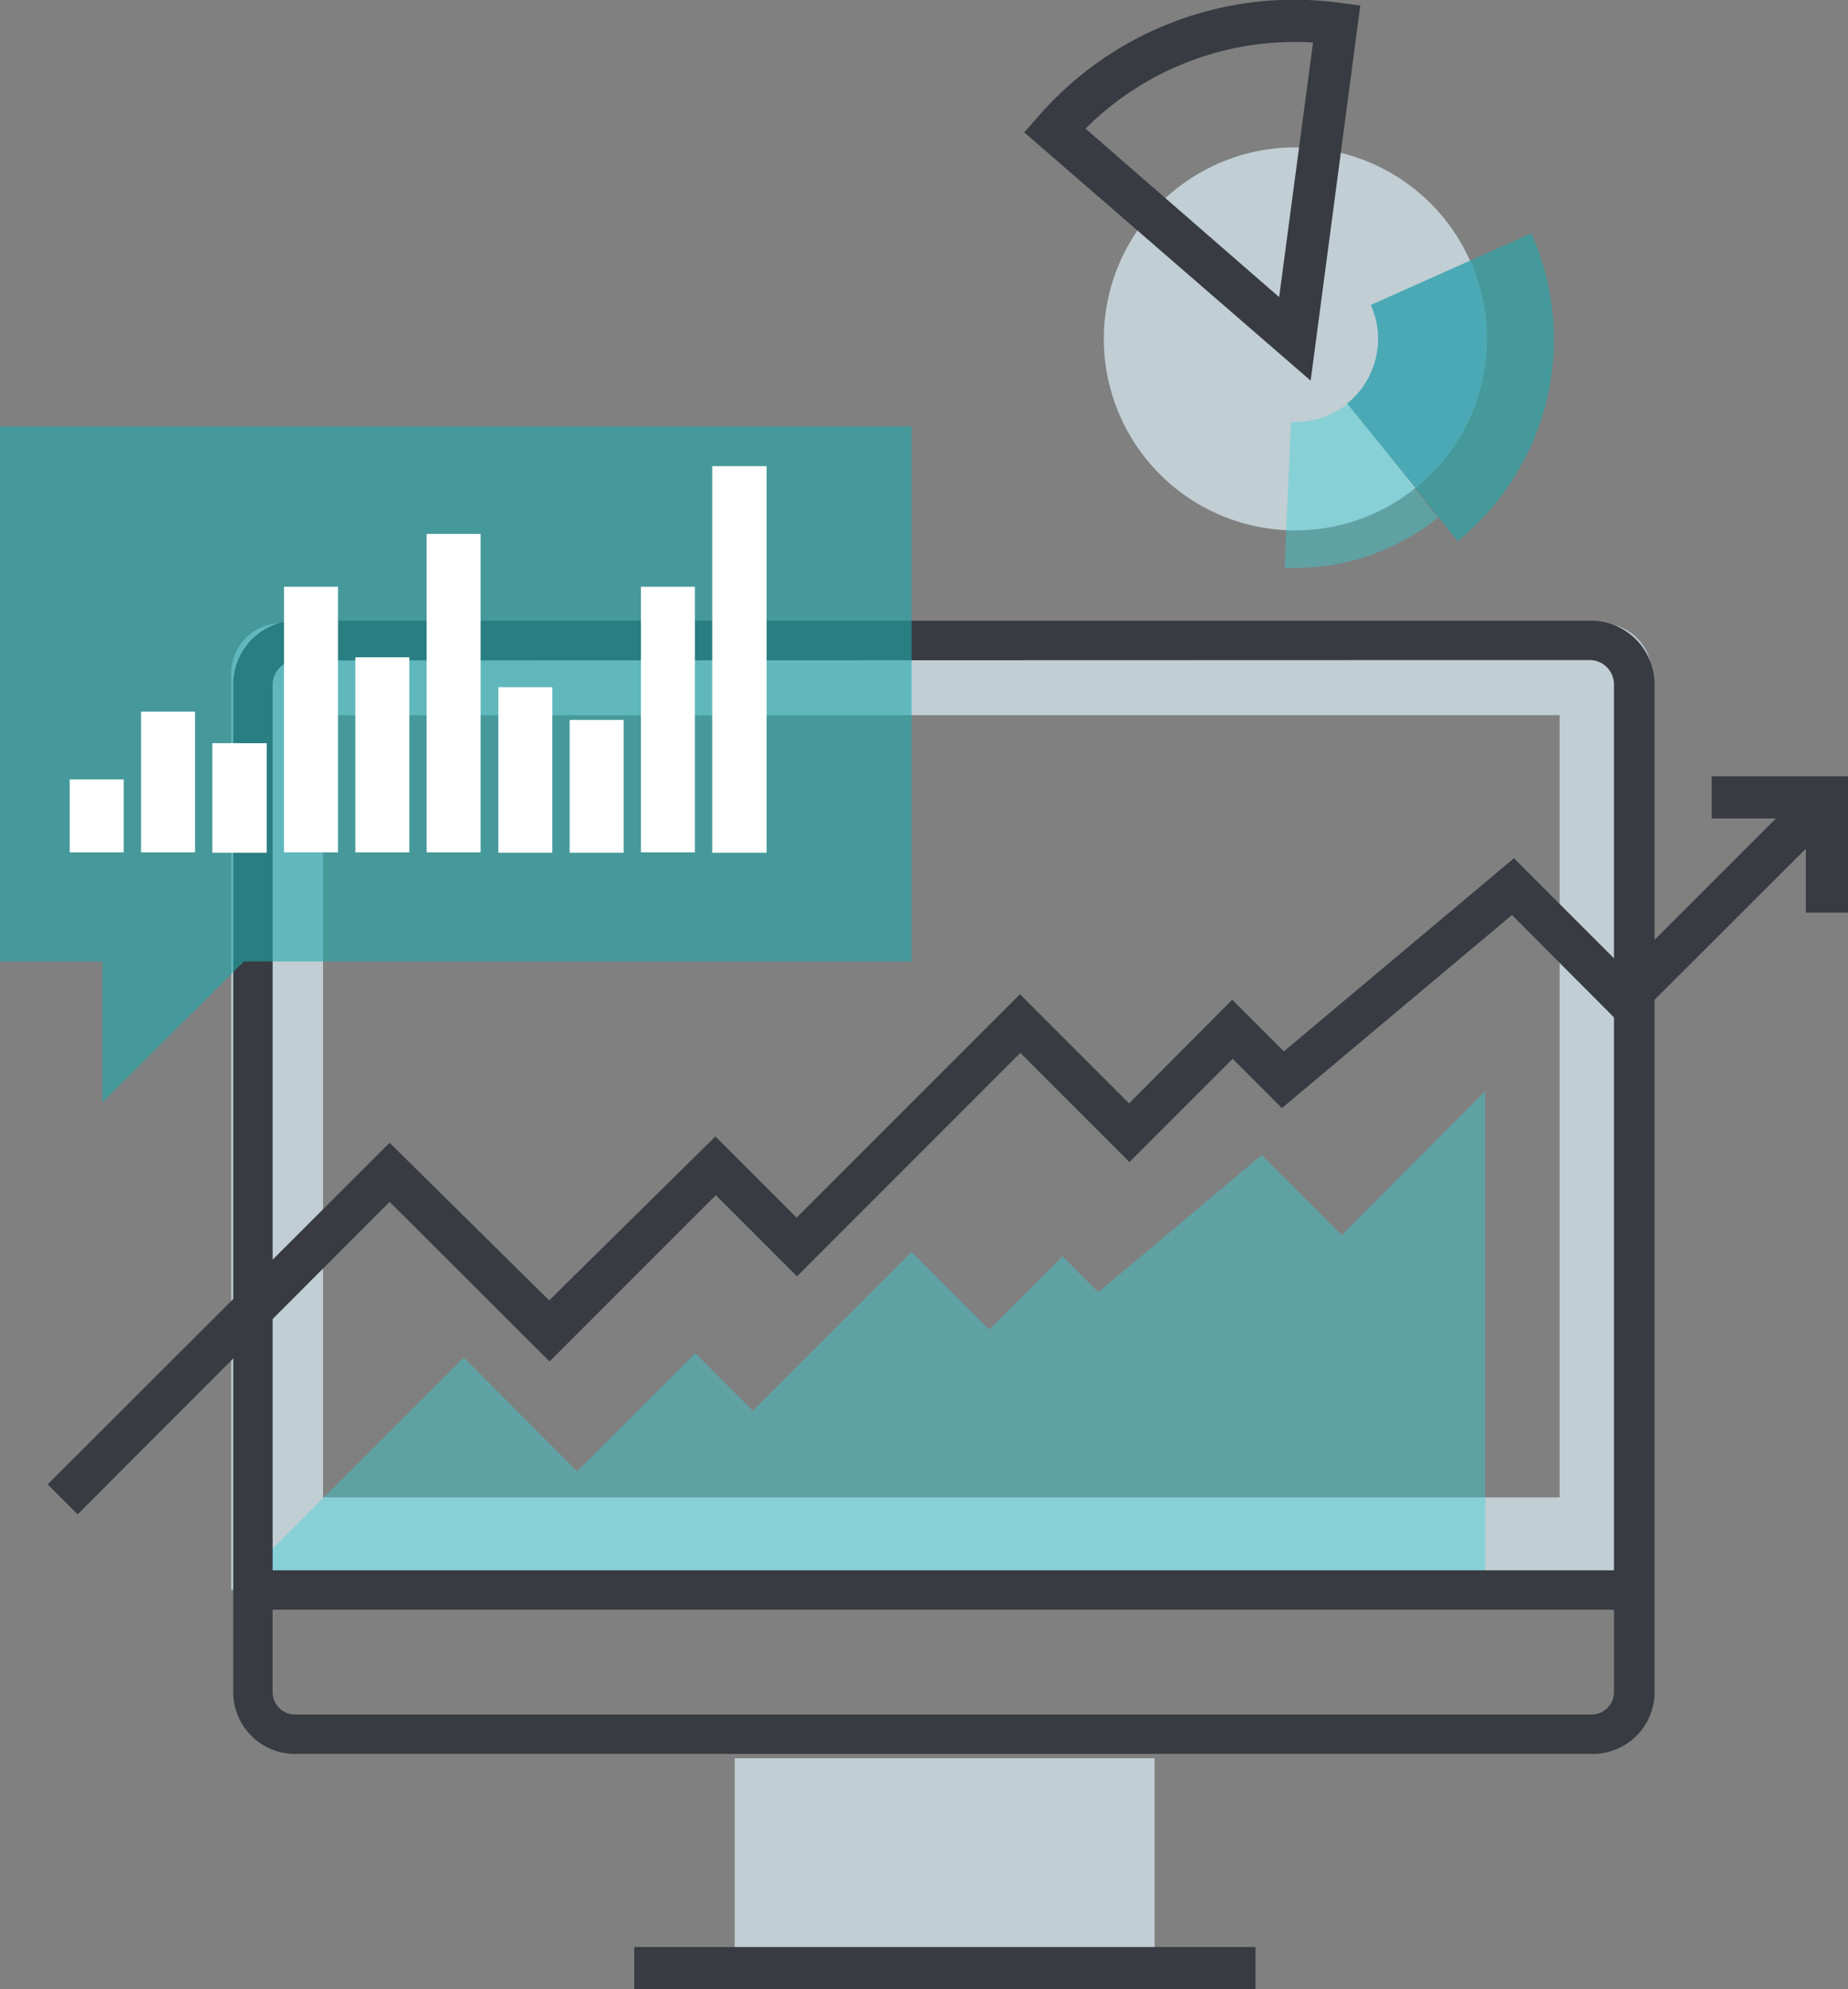 <svg xmlns="http://www.w3.org/2000/svg" viewBox="0 0 46.91 50.48"><rect x="0" y="0" width="46.91" height="50.48" fill="#808080" stroke="none"/><defs><style>.cls-1{fill:#c1ced4;}.cls-2{fill:#31d3db;opacity:0.4;}.cls-3{fill:#383c42;}.cls-4{fill:#21aaad;opacity:0.6;}.cls-5{fill:#fff;}.cls-6{fill:#4ba9b6;}</style></defs><title>All your data - iocn 1</title><g id="Layer_2" data-name="Layer 2"><g id="Narrative_section" data-name="Narrative section"><path class="cls-1" d="M41.55,16.19a1.27,1.27,0,0,0-.9-.37H7.14a1.26,1.26,0,0,0-.9.37,1.28,1.28,0,0,0-.37.9V40.35H41.93V17.09A1.28,1.28,0,0,0,41.55,16.19ZM39.59,38H8.2V18.15H39.59V38Z"/><polygon class="cls-2" points="34.06 31.34 32.03 29.31 27.88 32.79 26.97 31.88 25.11 33.74 23.14 31.77 19.11 35.8 17.65 34.34 14.65 37.34 11.77 34.45 5.87 40.35 37.7 40.35 37.7 27.69 34.06 31.34"/><path class="cls-3" d="M40.4,44.51H7.49a1.57,1.57,0,0,1-1.57-1.57V17.37a1.62,1.62,0,0,1,1.61-1.62H40.36A1.62,1.62,0,0,1,42,17.37V42.94A1.57,1.57,0,0,1,40.4,44.51ZM7.53,16.76a.62.62,0,0,0-.61.62V42.94a.57.57,0,0,0,.57.57H40.4a.57.57,0,0,0,.57-.57V17.37a.62.62,0,0,0-.61-.62Z"/><rect class="cls-1" x="18.65" y="44.62" width="10.66" height="5.33"/><rect class="cls-3" x="16.1" y="49.41" width="15.77" height="1.07"/><path class="cls-3" d="M46,19.85,41.25,24.6l-2.82-2.82-5.84,4.9-1.31-1.31L28.66,28l-2.77-2.77-5.67,5.67-2.06-2.06L13.94,33,9.89,29,1.21,37.67l.76.76L9.89,30.5l4.06,4.05,4.22-4.22,2.06,2.06,5.67-5.67,2.77,2.77,2.62-2.62,1.25,1.25,5.84-4.9,2.88,2.89,5.51-5.5Z"/><polygon class="cls-3" points="46.91 23.16 45.84 23.16 45.84 20.77 43.45 20.77 43.45 19.7 46.91 19.7 46.91 23.16"/><polygon class="cls-4" points="0 10.82 0 24.4 2.6 24.4 2.6 27.98 6.19 24.4 23.14 24.4 23.14 10.82 0 10.82"/><rect class="cls-5" x="1.77" y="19.78" width="1.37" height="1.85"/><rect class="cls-5" x="3.58" y="18.06" width="1.37" height="3.57"/><rect class="cls-5" x="5.39" y="18.86" width="1.38" height="2.78"/><rect class="cls-5" x="7.21" y="14.89" width="1.37" height="6.74"/><rect class="cls-5" x="9.02" y="16.68" width="1.37" height="4.95"/><rect class="cls-5" x="10.83" y="13.55" width="1.37" height="8.08"/><rect class="cls-5" x="12.65" y="17.44" width="1.37" height="4.2"/><rect class="cls-5" x="14.46" y="18.27" width="1.37" height="3.37"/><rect class="cls-5" x="16.27" y="14.89" width="1.37" height="6.74"/><rect class="cls-5" x="18.08" y="11.83" width="1.38" height="9.81"/><path class="cls-1" d="M32.87,3.74a4.86,4.86,0,1,0,4.87,4.86A4.86,4.86,0,0,0,32.87,3.74Z"/><path class="cls-3" d="M33.27,9.66,26,3.36l.35-.4A8.61,8.61,0,0,1,34,.07l.53.07Zm-5.72-6.4,4.92,4.28.86-6.46A7.51,7.51,0,0,0,27.55,3.27Z"/><path class="cls-2" d="M32.61,14.41h.26a5.78,5.78,0,0,0,3.63-1.27l-2.29-2.9a2.1,2.1,0,0,1-1.32.47h-.12Z"/><path class="cls-4" d="M34.8,7.74a2.11,2.11,0,0,1-.6,2.5L37,13.73a6.59,6.59,0,0,0,1.87-7.81Z"/><path class="cls-6" d="M37.31,6.62,34.8,7.74a2.11,2.11,0,0,1-.6,2.5l1.73,2.14a4.85,4.85,0,0,0,1.38-5.76Z"/><rect class="cls-3" x="6.39" y="39.85" width="35.04" height="1"/></g></g></svg>